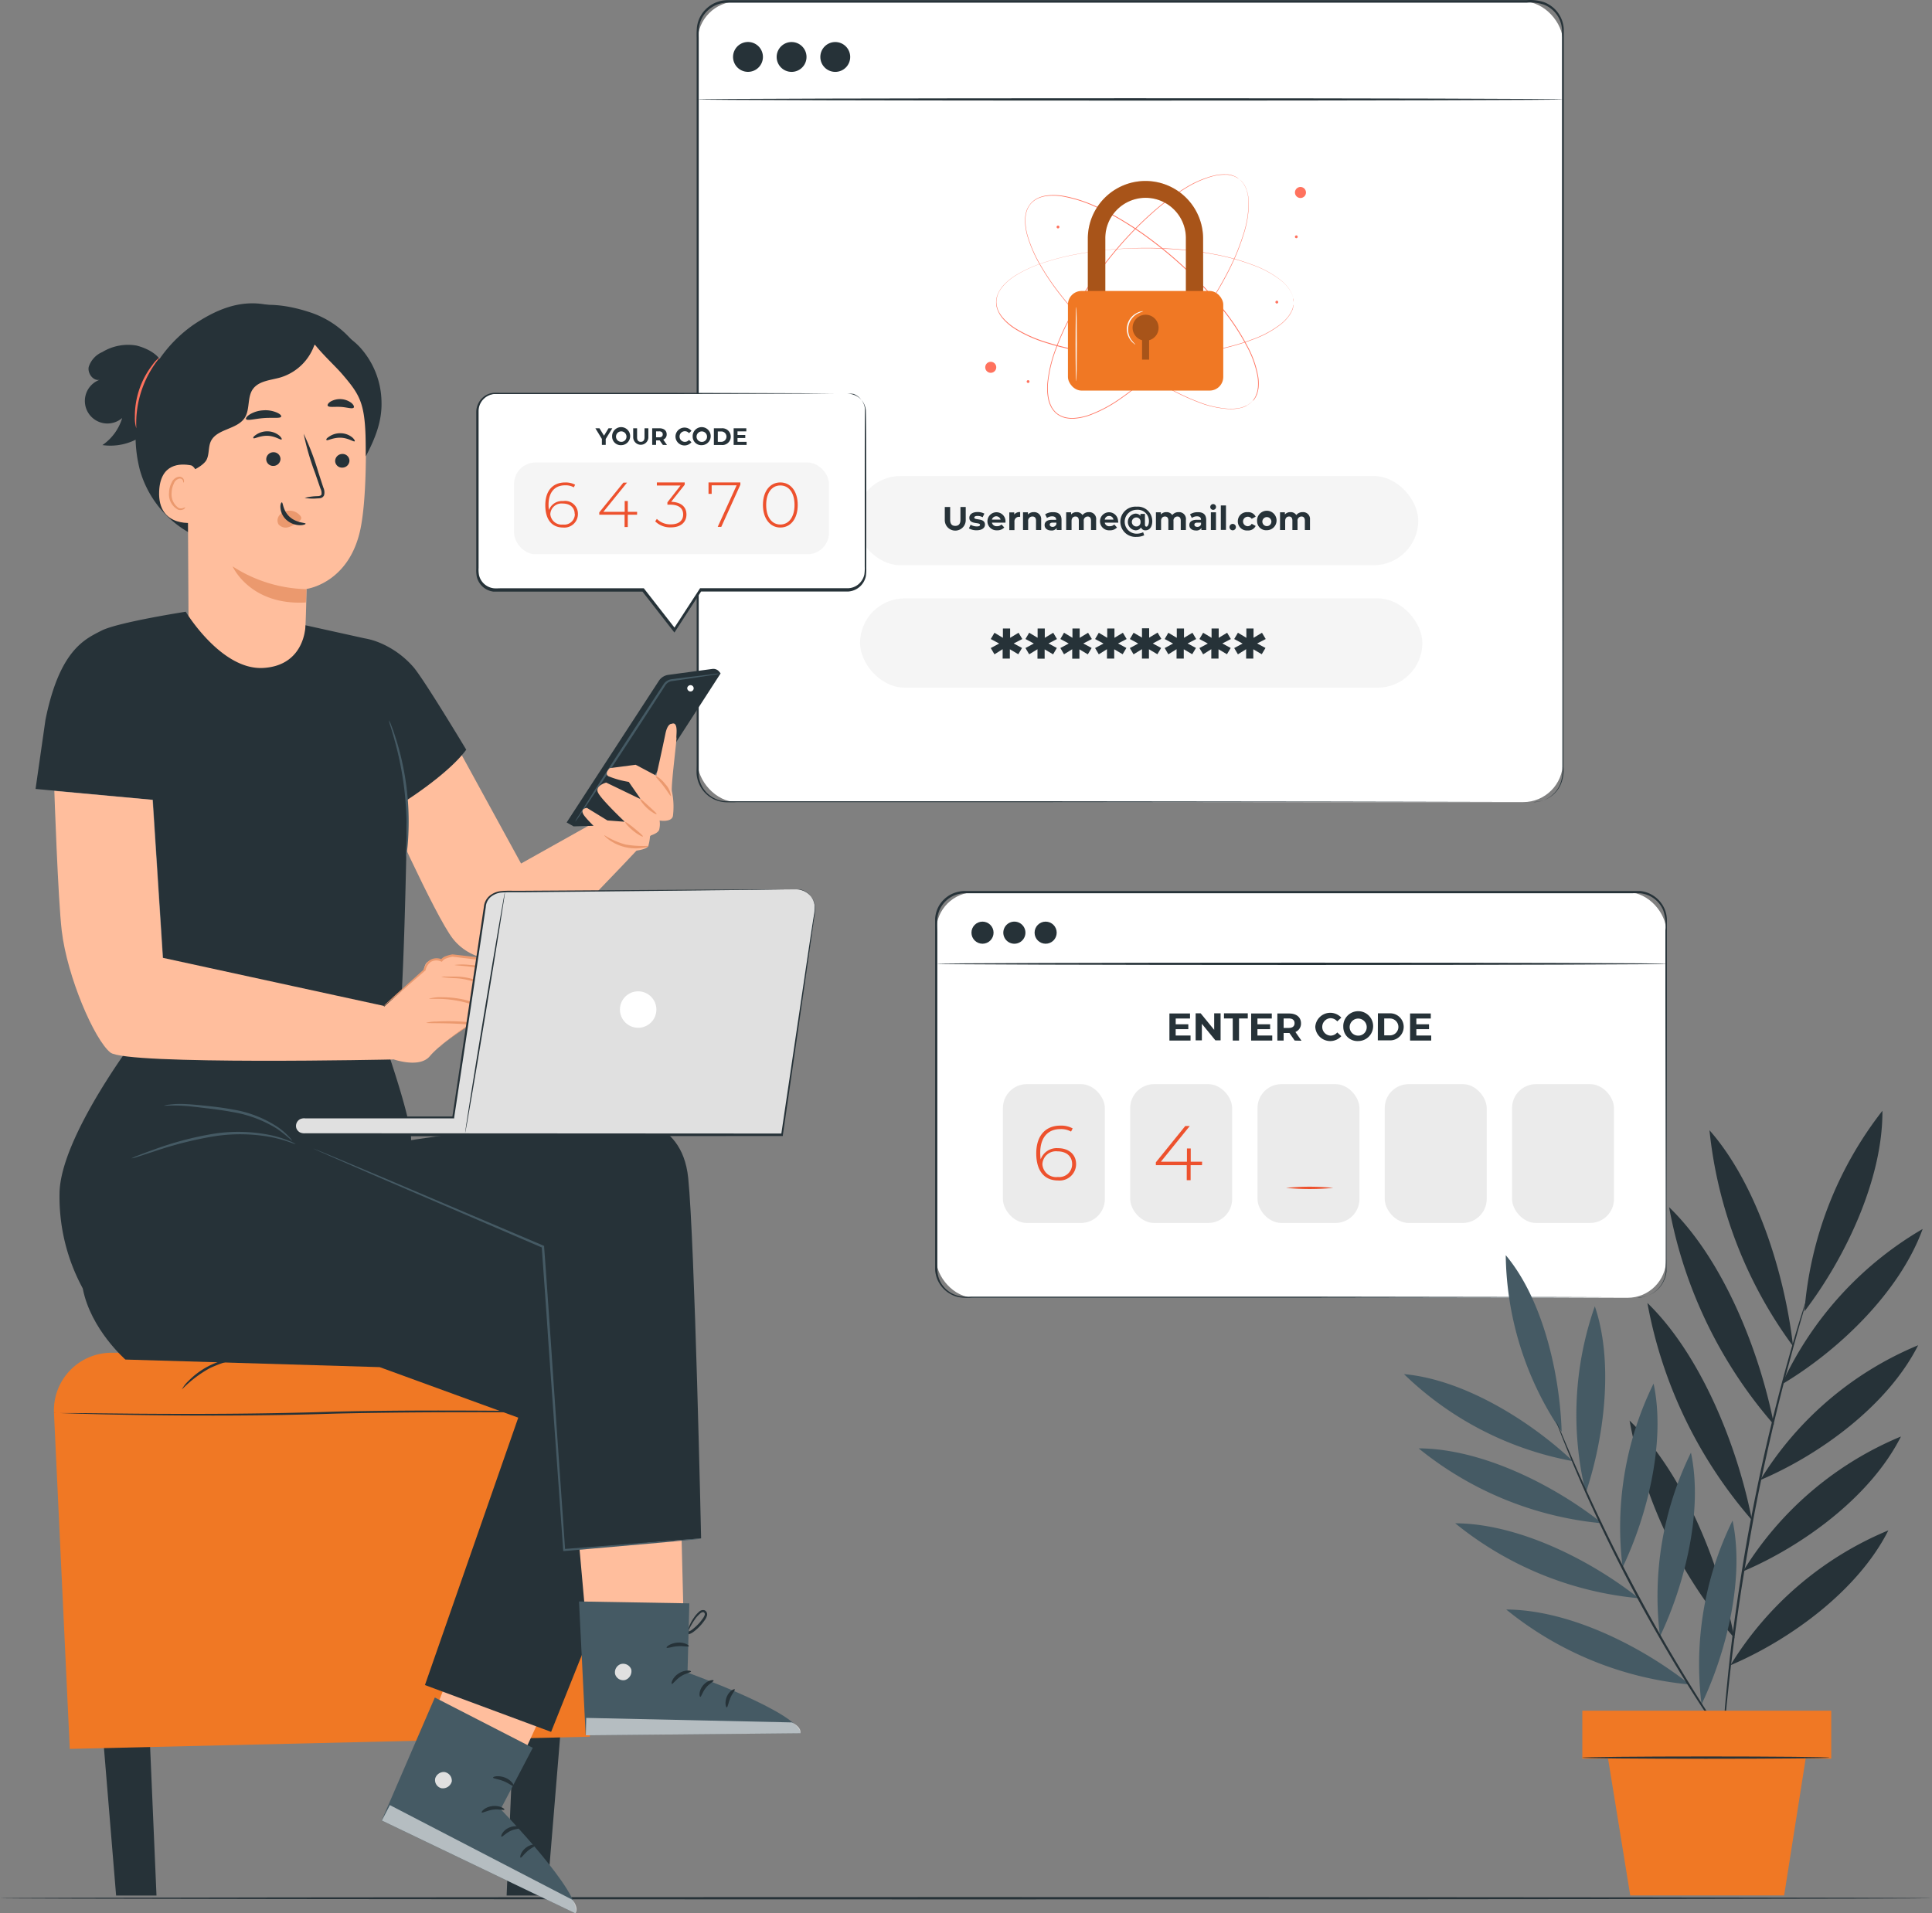 <svg xmlns="http://www.w3.org/2000/svg" width="319" height="316" viewBox="0 0 319 316">
  <rect x="0" y="0" width="319" height="316" fill="#808080" stroke="none"/>
  <g id="_5243320" data-name="5243320" transform="translate(0 0.066)">
    <g id="Floor" transform="translate(0 313.237)">
      <path id="Path_5587" data-name="Path 5587" d="M354.93,469.094c0,.1-71.416.194-159.493.194S35.93,469.2,35.93,469.094s71.4-.194,159.507-.194S354.93,468.975,354.93,469.094Z" transform="translate(-35.93 -468.9)" fill="#263238"/>
    </g>
    <g id="Screens" transform="translate(115.009 -0.066)">
      <rect id="Rectangle_2677" data-name="Rectangle 2677" width="142.877" height="132.23" rx="6.56" transform="translate(0.166 0.243)" fill="#fff"/>
      <path id="Path_5588" data-name="Path 5588" d="M328.443,180.437h.35a4.957,4.957,0,0,0,1.021-.194,4.865,4.865,0,0,0,2.98-2.585,5.915,5.915,0,0,0,.462-2.936c0-1.11,0-2.332,0-3.651v-9.112c0-13.71-.037-33.529-.067-58.057V52.834a4.716,4.716,0,0,0-3.055-4.128,7.019,7.019,0,0,0-2.749-.3H195.356a4.716,4.716,0,0,0-3.047,1.14,4.664,4.664,0,0,0-1.609,2.913,14.436,14.436,0,0,0-.052,1.714V176.011a4.842,4.842,0,0,0,.32,1.334,4.716,4.716,0,0,0,1.691,2.116,4.642,4.642,0,0,0,2.556.835H249.1l58.057.067h15.781l-15.781.037-58.057.06H195.207a5.044,5.044,0,0,1-4.552-3.159,5.29,5.29,0,0,1-.35-1.431c-.037-.507,0-.969,0-1.453V54.138a12.914,12.914,0,0,1,.06-1.766,4.97,4.97,0,0,1,1.7-3.114,5.126,5.126,0,0,1,3.293-1.267H327.34a7.272,7.272,0,0,1,2.869.328,5.052,5.052,0,0,1,3.271,4.418q0,5.588,0,11v40.093c0,24.513-.045,44.347-.06,58.057v12.763a5.96,5.96,0,0,1-.492,2.98,4.873,4.873,0,0,1-4.09,2.764Z" transform="translate(-190.288 -47.964)" fill="#263238"/>
      <path id="Path_5589" data-name="Path 5589" d="M203.307,59.744a2.466,2.466,0,1,1-.72-1.749A2.474,2.474,0,0,1,203.307,59.744Z" transform="translate(-192.346 -50.336)" fill="#263238"/>
      <circle id="Ellipse_503" data-name="Ellipse 503" cx="2.466" cy="2.466" r="2.466" transform="translate(13.227 6.941)" fill="#263238"/>
      <circle id="Ellipse_504" data-name="Ellipse 504" cx="2.466" cy="2.466" r="2.466" transform="translate(20.439 6.941)" fill="#263238"/>
      <path id="Path_5590" data-name="Path 5590" d="M333.387,69.934c0,.112-31.986.194-71.439.194s-71.439-.082-71.439-.194,31.979-.194,71.439-.194S333.387,69.822,333.387,69.934Z" transform="translate(-190.344 -53.515)" fill="#263238"/>
      <path id="Path_5591" data-name="Path 5591" d="M300.632,125.213s.052-.082.171-.231l.1-.127.1-.171a3.324,3.324,0,0,0,.216-.432c0-.082.074-.171.1-.268l.089-.313a2.646,2.646,0,0,0,.074-.35c0-.127.045-.253.052-.387a7.364,7.364,0,0,0-.089-1.855,16.393,16.393,0,0,0-1.7-4.791,37.748,37.748,0,0,0-3.658-5.685,58.174,58.174,0,0,0-5.447-6.125,66.92,66.92,0,0,0-7.16-6.1c-1.334-.983-2.742-1.937-4.225-2.831a40.7,40.7,0,0,0-4.7-2.466,22.151,22.151,0,0,0-5.216-1.639,9.194,9.194,0,0,0-2.787-.067,5.073,5.073,0,0,0-1.349.387,3.957,3.957,0,0,0-1.125.827,3.725,3.725,0,0,0-.7,1.214,5.146,5.146,0,0,0-.231,1.386,9.352,9.352,0,0,0,.38,2.764,22.1,22.1,0,0,0,2.235,5.007,40.11,40.11,0,0,0,2.98,4.389c1.058,1.371,2.168,2.667,3.293,3.882a66.312,66.312,0,0,0,6.885,6.415,57.747,57.747,0,0,0,6.706,4.716,37.766,37.766,0,0,0,6.065,2.98,16.787,16.787,0,0,0,4.955,1.147,7.88,7.88,0,0,0,1.848-.127,1.521,1.521,0,0,0,.373-.1,3.1,3.1,0,0,0,.343-.112l.3-.127.261-.134a2.69,2.69,0,0,0,.4-.268l.156-.112.119-.112c.134-.134.209-.194.209-.194l-.2.2-.119.112-.149.119a2.447,2.447,0,0,1-.41.268l-.246.164-.305.127a2.234,2.234,0,0,1-.335.112,3.167,3.167,0,0,1-.38.1,7.2,7.2,0,0,1-1.863.134,16.526,16.526,0,0,1-4.97-1.125,37.841,37.841,0,0,1-6.087-2.98,57.846,57.846,0,0,1-6.706-4.716,65.56,65.56,0,0,1-6.9-6.415c-1.125-1.214-2.235-2.511-3.3-3.882a41.512,41.512,0,0,1-2.98-4.4,22.146,22.146,0,0,1-2.235-5.029,9.293,9.293,0,0,1-.387-2.8,5.31,5.31,0,0,1,.238-1.408,4.016,4.016,0,0,1,.745-1.259,3.829,3.829,0,0,1,1.162-.849,5.312,5.312,0,0,1,1.378-.4,9.433,9.433,0,0,1,2.824.067A22.248,22.248,0,0,1,274.681,93a40.229,40.229,0,0,1,4.709,2.474c1.49.894,2.9,1.848,4.232,2.839a65.471,65.471,0,0,1,7.16,6.125,57.639,57.639,0,0,1,5.454,6.139,37.646,37.646,0,0,1,3.643,5.7,16.489,16.489,0,0,1,1.691,4.813,7.408,7.408,0,0,1,.074,1.87,2.885,2.885,0,0,1-.06.38,1.614,1.614,0,0,1-.074.35l-.089.32a2.226,2.226,0,0,1-.112.268,1.936,1.936,0,0,1-.224.432.936.936,0,0,1-.1.171l-.1.127Z" transform="translate(-208.843 -58.985)" fill="#ff725e"/>
      <path id="Path_5592" data-name="Path 5592" d="M305.759,111.866v-.44a.388.388,0,0,0-.037-.194,2.343,2.343,0,0,0-.127-.469.838.838,0,0,0-.1-.268l-.149-.3a1.622,1.622,0,0,0-.179-.305,2.69,2.69,0,0,0-.216-.32,6.943,6.943,0,0,0-1.3-1.326,16.548,16.548,0,0,0-4.471-2.444,37.483,37.483,0,0,0-6.512-1.811,57.759,57.759,0,0,0-8.189-.939,67.228,67.228,0,0,0-9.41.2c-1.647.156-3.331.387-5.037.708a39.707,39.707,0,0,0-5.149,1.289,21.609,21.609,0,0,0-4.992,2.235,9.1,9.1,0,0,0-2.123,1.8,5.037,5.037,0,0,0-.745,1.185,3.776,3.776,0,0,0-.3,1.371,3.965,3.965,0,0,0,.291,1.371,5.29,5.29,0,0,0,.745,1.185,9.342,9.342,0,0,0,2.131,1.811,22.07,22.07,0,0,0,4.992,2.235,42.284,42.284,0,0,0,5.148,1.289c1.706.32,3.39.544,5.037.7a66.2,66.2,0,0,0,9.41.209,60.051,60.051,0,0,0,8.2-.894,37.484,37.484,0,0,0,6.512-1.811,16.966,16.966,0,0,0,4.471-2.444,7.168,7.168,0,0,0,1.3-1.326,2.756,2.756,0,0,0,.216-.328,1.623,1.623,0,0,0,.179-.305l.149-.291c.037-.1.067-.186.1-.276a2.234,2.234,0,0,0,.127-.469.324.324,0,0,1,.037-.186v.194a2.278,2.278,0,0,1-.119.469.875.875,0,0,1-.1.276l-.142.3a2.753,2.753,0,0,1-.179.313,3.47,3.47,0,0,1-.216.32,6.988,6.988,0,0,1-1.3,1.341,16.489,16.489,0,0,1-4.47,2.466,37.316,37.316,0,0,1-6.519,1.833,58.863,58.863,0,0,1-8.2.954,66.208,66.208,0,0,1-9.418-.194c-1.654-.156-3.345-.38-5.052-.7a42.857,42.857,0,0,1-5.163-1.289,21.927,21.927,0,0,1-5.014-2.235,9.307,9.307,0,0,1-2.153-1.825,5.277,5.277,0,0,1-.745-1.214,3.435,3.435,0,0,1,0-2.831,5.543,5.543,0,0,1,.745-1.214,9.494,9.494,0,0,1,2.168-1.825,22.129,22.129,0,0,1,5.022-2.235,40.114,40.114,0,0,1,5.156-1.289c1.714-.32,3.4-.544,5.052-.7a66.252,66.252,0,0,1,9.358-.246,57.715,57.715,0,0,1,8.2.961,37.059,37.059,0,0,1,6.52,1.825,16.489,16.489,0,0,1,4.47,2.466,7.2,7.2,0,0,1,1.3,1.341,2.759,2.759,0,0,1,.216.328,2.236,2.236,0,0,1,.179.313l.142.291c.037.1.067.194.1.276a2.336,2.336,0,0,1,.119.477v.35A1.309,1.309,0,0,1,305.759,111.866Z" transform="translate(-207.212 -61.971)" fill="#ff725e"/>
      <path id="Path_5593" data-name="Path 5593" d="M299.685,87.389l-.246-.156-.134-.089a1.243,1.243,0,0,0-.171-.082,2.311,2.311,0,0,0-.447-.186,1.479,1.479,0,0,1-.276-.089l-.32-.067a2.635,2.635,0,0,0-.35-.052,3.282,3.282,0,0,0-.387,0,7.451,7.451,0,0,0-1.848.209,16.832,16.832,0,0,0-4.664,2.034,36.949,36.949,0,0,0-5.417,4.038,58.119,58.119,0,0,0-5.737,5.856,66.146,66.146,0,0,0-5.6,7.563c-.879,1.393-1.744,2.883-2.533,4.374a40.241,40.241,0,0,0-2.138,4.858,22.417,22.417,0,0,0-1.274,5.327,9.208,9.208,0,0,0,.127,2.787,5.3,5.3,0,0,0,.484,1.319,3.763,3.763,0,0,0,.9,1.073,3.859,3.859,0,0,0,1.259.6,5.15,5.15,0,0,0,1.393.142,9.276,9.276,0,0,0,2.734-.574,22.111,22.111,0,0,0,4.843-2.563,40.67,40.67,0,0,0,4.173-3.278c1.3-1.155,2.511-2.347,3.643-3.554a66.937,66.937,0,0,0,5.923-7.309,58.121,58.121,0,0,0,4.247-7.011,37.389,37.389,0,0,0,2.563-6.251,16.7,16.7,0,0,0,.8-5.029,6.927,6.927,0,0,0-.253-1.833,1.28,1.28,0,0,0-.119-.373,2.149,2.149,0,0,0-.134-.328l-.142-.291c-.052-.089-.112-.171-.156-.246a2.192,2.192,0,0,0-.3-.387l-.119-.149-.119-.1-.209-.194.216.186.119.1a1.207,1.207,0,0,1,.127.142,2.4,2.4,0,0,1,.3.387c.052.082.112.156.164.246l.142.3a1.876,1.876,0,0,1,.141.328c.037.119.089.238.119.373a6.909,6.909,0,0,1,.268,1.84,16.483,16.483,0,0,1-.782,5.044,38.045,38.045,0,0,1-2.548,6.274,58.23,58.23,0,0,1-4.247,7.026,65.48,65.48,0,0,1-5.923,7.324c-1.133,1.215-2.347,2.414-3.651,3.569a41.042,41.042,0,0,1-4.18,3.286,21.986,21.986,0,0,1-4.865,2.578,9.432,9.432,0,0,1-2.764.581,5.454,5.454,0,0,1-1.431-.142,4.038,4.038,0,0,1-1.3-.633,3.888,3.888,0,0,1-.931-1.1,5.439,5.439,0,0,1-.5-1.349,9.418,9.418,0,0,1-.119-2.816,22.063,22.063,0,0,1,1.282-5.357,40.367,40.367,0,0,1,2.138-4.865c.8-1.55,1.654-3.025,2.541-4.426a67.123,67.123,0,0,1,5.618-7.563,57.368,57.368,0,0,1,5.752-5.849,37.6,37.6,0,0,1,5.439-4.038,16.7,16.7,0,0,1,4.687-2.012,7.175,7.175,0,0,1,1.855-.209h.387a2.581,2.581,0,0,1,.358.052l.32.067.276.1a2.3,2.3,0,0,1,.447.194,1.251,1.251,0,0,1,.171.082l.134.1Z" transform="translate(-210.094 -57.812)" fill="#ff725e"/>
      <path id="Path_5594" data-name="Path 5594" d="M255.819,128.428a.909.909,0,1,1-.645-.268A.909.909,0,0,1,255.819,128.428Z" transform="translate(-206.597 -68.407)" fill="#ff725e"/>
      <path id="Path_5595" data-name="Path 5595" d="M324.713,90.319a.909.909,0,1,1-.269-.645A.916.916,0,0,1,324.713,90.319Z" transform="translate(-224.088 -58.529)" fill="#ff725e"/>
      <path id="Path_5596" data-name="Path 5596" d="M263.912,132.461a.231.231,0,1,1-.231-.231A.231.231,0,0,1,263.912,132.461Z" transform="translate(-208.938 -69.445)" fill="#ff725e"/>
      <path id="Path_5597" data-name="Path 5597" d="M270.542,98.2a.231.231,0,1,1-.231-.231A.231.231,0,0,1,270.542,98.2Z" transform="translate(-210.628 -60.711)" fill="#ff725e"/>
      <path id="Path_5598" data-name="Path 5598" d="M319.032,114.851a.231.231,0,1,1-.231-.231A.231.231,0,0,1,319.032,114.851Z" transform="translate(-222.989 -64.956)" fill="#ff725e"/>
      <path id="Path_5599" data-name="Path 5599" d="M323.352,100.371a.231.231,0,1,1-.231-.231A.231.231,0,0,1,323.352,100.371Z" transform="translate(-224.09 -61.264)" fill="#ff725e"/>
      <path id="Path_5600" data-name="Path 5600" d="M296.052,113.174h-2.861V97.595a6.654,6.654,0,1,0-13.307,0v15.58H277V97.595a9.515,9.515,0,0,1,19.03,0Z" transform="translate(-212.392 -58.19)" fill="#f07824"/>
      <g id="Group_56495" data-name="Group 56495" transform="translate(64.608 29.89)" opacity="0.3">
        <path id="Path_5601" data-name="Path 5601" d="M296.052,113.174h-2.861V97.595a6.654,6.654,0,1,0-13.307,0v15.58H277V97.595a9.515,9.515,0,0,1,19.03,0Z" transform="translate(-277 -88.08)"/>
      </g>
      <rect id="Rectangle_2678" data-name="Rectangle 2678" width="25.646" height="16.451" rx="2.25" transform="translate(61.322 48.055)" fill="#f07824"/>
      <g id="Group_56496" data-name="Group 56496" transform="translate(71.999 51.98)" opacity="0.3">
        <path id="Path_5602" data-name="Path 5602" d="M291.212,119.89a2.146,2.146,0,1,0-2.727,2.049v3.2h1.162v-3.2a2.131,2.131,0,0,0,1.565-2.049Z" transform="translate(-286.92 -117.728)"/>
      </g>
      <path id="Path_5603" data-name="Path 5603" d="M274.392,128.257c-.06,0-.112-2.742-.112-6.125s.052-6.132.112-6.132.1,2.742.1,6.132S274.444,128.257,274.392,128.257Z" transform="translate(-211.699 -65.307)" fill="#fafafa"/>
      <path id="Path_5604" data-name="Path 5604" d="M287.062,122.434a.422.422,0,0,1-.253-.142,2.593,2.593,0,0,1-.551-.559,2.98,2.98,0,0,1,1.065-4.508,2.548,2.548,0,0,1,.745-.261.79.79,0,0,1,.291,0,7.525,7.525,0,0,0-.961.4,2.98,2.98,0,0,0-1.021,4.292A6.43,6.43,0,0,0,287.062,122.434Z" transform="translate(-214.593 -65.55)" fill="#fafafa"/>
      <rect id="Rectangle_2679" data-name="Rectangle 2679" width="92.845" height="14.738" rx="7.369" transform="translate(26.318 78.611)" fill="#f5f5f5"/>
      <rect id="Rectangle_2680" data-name="Rectangle 2680" width="92.845" height="14.738" rx="7.369" transform="translate(26.996 98.825)" fill="#f5f5f5"/>
      <path id="Path_5605" data-name="Path 5605" d="M245.3,162.471V160.34h.887v2.1c0,.745.313,1.021.849,1.021s.849-.3.849-1.021v-2.1h.872v2.131a1.729,1.729,0,1,1-3.457,0Z" transform="translate(-204.311 -76.61)" fill="#263238"/>
      <path id="Path_5606" data-name="Path 5606" d="M250.65,164.165l.276-.611a2.011,2.011,0,0,0,1.021.283c.395,0,.536-.1.536-.268,0-.477-1.766,0-1.766-1.155,0-.559.5-.954,1.356-.954a2.392,2.392,0,0,1,1.125.261l-.283.6a1.647,1.647,0,0,0-.842-.216c-.38,0-.544.119-.544.268,0,.5,1.766,0,1.766,1.17,0,.544-.5.931-1.378.931a2.5,2.5,0,0,1-1.267-.313Z" transform="translate(-205.675 -76.896)" fill="#263238"/>
      <path id="Path_5607" data-name="Path 5607" d="M257.687,163.223h-2.235a.782.782,0,0,0,.842.589,1.006,1.006,0,0,0,.745-.283l.455.492a1.55,1.55,0,0,1-1.207.469A1.492,1.492,0,1,1,257.7,163C257.7,163.059,257.687,163.149,257.687,163.223Zm-2.235-.5h1.438a.745.745,0,0,0-1.438,0Z" transform="translate(-206.685 -76.908)" fill="#263238"/>
      <path id="Path_5608" data-name="Path 5608" d="M261.388,161.459v.79h-.194a.745.745,0,0,0-.745.82v1.378H259.6v-2.928h.812v.343a1.17,1.17,0,0,1,.976-.4Z" transform="translate(-207.957 -76.895)" fill="#263238"/>
      <path id="Path_5609" data-name="Path 5609" d="M265.635,162.761v1.676h-.849v-1.542c0-.477-.216-.693-.6-.693a.7.7,0,0,0-.7.79v1.445h-.849v-2.928h.812v.358a1.3,1.3,0,0,1,.969-.387,1.147,1.147,0,0,1,1.214,1.282Z" transform="translate(-208.732 -76.9)" fill="#263238"/>
      <path id="Path_5610" data-name="Path 5610" d="M270.217,162.774v1.669h-.8v-.335a.961.961,0,0,1-.894.41c-.685,0-1.1-.38-1.1-.887s.365-.879,1.259-.879h.656c0-.358-.216-.574-.678-.574a1.408,1.408,0,0,0-.842.276l-.306-.6a2.236,2.236,0,0,1,1.267-.358C269.7,161.47,270.217,161.872,270.217,162.774Zm-.849.745v-.3h-.581c-.4,0-.522.149-.522.343s.179.358.477.358a.626.626,0,0,0,.6-.4Z" transform="translate(-209.953 -76.906)" fill="#263238"/>
      <path id="Path_5611" data-name="Path 5611" d="M277.147,162.761v1.676H276.3v-1.542c0-.477-.209-.693-.551-.693a.66.66,0,0,0-.648.745v1.49h-.812v-1.542c0-.477-.2-.693-.559-.693s-.641.246-.641.745v1.49H272.2v-2.928h.812v.358a1.177,1.177,0,0,1,.916-.387,1.11,1.11,0,0,1,.969.484,1.3,1.3,0,0,1,1.058-.484,1.133,1.133,0,0,1,1.192,1.282Z" transform="translate(-211.169 -76.9)" fill="#263238"/>
      <path id="Path_5612" data-name="Path 5612" d="M282.685,163.223h-2.235a.745.745,0,0,0,.835.589,1.013,1.013,0,0,0,.745-.283l.447.492a1.535,1.535,0,0,1-1.207.469,1.492,1.492,0,1,1,1.386-1.49A.326.326,0,0,1,282.685,163.223Zm-2.235-.5h1.445a.7.7,0,0,0-.745-.6.686.686,0,0,0-.693.6Z" transform="translate(-213.055 -76.908)" fill="#263238"/>
      <path id="Path_5613" data-name="Path 5613" d="M289.5,162.637c0,.976-.447,1.535-1.118,1.535a.745.745,0,0,1-.745-.477,1.036,1.036,0,0,1-.931.477,1.386,1.386,0,0,1,0-2.757,1.028,1.028,0,0,1,.834.365v-.32h.745v1.758c0,.261.112.35.261.35s.4-.291.4-.916a1.855,1.855,0,0,0-2.027-1.87,1.974,1.974,0,0,0,0,3.949,2.548,2.548,0,0,0,1.073-.238l.171.5a2.883,2.883,0,0,1-1.244.261,2.5,2.5,0,1,1,0-4.985,2.384,2.384,0,0,1,2.578,2.369Zm-1.945.156a.671.671,0,0,0-.686-.745.745.745,0,1,0,0,1.49.671.671,0,0,0,.686-.745Z" transform="translate(-214.25 -76.59)" fill="#263238"/>
      <path id="Path_5614" data-name="Path 5614" d="M297.037,162.761v1.676h-.849v-1.542c0-.477-.209-.693-.551-.693a.66.66,0,0,0-.648.745v1.49h-.849v-1.542c0-.477-.2-.693-.559-.693s-.641.246-.641.745v1.49h-.849v-2.928h.812v.358a1.177,1.177,0,0,1,.916-.387,1.11,1.11,0,0,1,.969.484,1.289,1.289,0,0,1,1.051-.484,1.132,1.132,0,0,1,1.2,1.282Z" transform="translate(-216.239 -76.9)" fill="#263238"/>
      <path id="Path_5615" data-name="Path 5615" d="M302.279,162.774v1.669h-.79v-.335a.961.961,0,0,1-.894.41c-.685,0-1.1-.38-1.1-.887s.365-.879,1.259-.879h.671c0-.358-.216-.574-.671-.574a1.371,1.371,0,0,0-.842.276l-.305-.6a2.235,2.235,0,0,1,1.259-.358C301.765,161.47,302.279,161.872,302.279,162.774Zm-.849.745v-.3h-.581c-.395,0-.522.149-.522.343s.179.358.477.358a.626.626,0,0,0,.626-.4Z" transform="translate(-218.128 -76.906)" fill="#263238"/>
      <path id="Path_5616" data-name="Path 5616" d="M304.13,160.176a.484.484,0,0,1,.529-.477.477.477,0,1,1-.529.477Zm.1.879h.842v2.928h-.842Z" transform="translate(-219.308 -76.447)" fill="#263238"/>
      <path id="Path_5617" data-name="Path 5617" d="M306.47,160h.849v4.038h-.849Z" transform="translate(-219.904 -76.524)" fill="#263238"/>
      <path id="Path_5618" data-name="Path 5618" d="M308.39,164.619a.529.529,0,1,1,.529.529A.529.529,0,0,1,308.39,164.619Z" transform="translate(-220.394 -77.566)" fill="#263238"/>
      <path id="Path_5619" data-name="Path 5619" d="M310.24,162.978a1.49,1.49,0,0,1,1.632-1.49,1.334,1.334,0,0,1,1.311.745l-.656.35a.782.782,0,1,0-.663,1.222.745.745,0,0,0,.663-.4l.656.358a1.349,1.349,0,0,1-1.311.745,1.49,1.49,0,0,1-1.632-1.527Z" transform="translate(-220.865 -76.901)" fill="#263238"/>
      <path id="Path_5620" data-name="Path 5620" d="M314.509,162.9a1.609,1.609,0,1,1,1.609,1.49,1.49,1.49,0,0,1-1.609-1.49Zm2.354,0a.745.745,0,1,0-.193.571A.745.745,0,0,0,316.863,162.9Z" transform="translate(-221.953 -76.822)" fill="#263238"/>
      <path id="Path_5621" data-name="Path 5621" d="M324.537,162.761v1.676h-.849v-1.542c0-.477-.216-.693-.559-.693a.66.66,0,0,0-.648.745v1.49h-.849v-1.542c0-.477-.2-.693-.551-.693s-.641.246-.641.745v1.49h-.849v-2.928h.8v.358a1.192,1.192,0,0,1,.924-.387,1.088,1.088,0,0,1,.961.484,1.311,1.311,0,0,1,1.058-.484,1.133,1.133,0,0,1,1.2,1.282Z" transform="translate(-223.249 -76.9)" fill="#263238"/>
      <path id="Path_5622" data-name="Path 5622" d="M259.275,189.744l1.378.745-.618,1.036-1.393-.82v1.535H257.45v-1.55l-1.349.849-.611-1.036,1.386-.745-1.386-.745.611-1.036,1.393.835V187.27h1.192v1.542l1.393-.835.618,1.036Z" transform="translate(-206.909 -83.475)" fill="#263238"/>
      <path id="Path_5623" data-name="Path 5623" d="M266.98,189.744l1.378.745-.618,1.051-1.393-.82v1.535h-1.185V190.7l-1.371.834-.611-1.036,1.378-.745-1.378-.745.611-1.036,1.393.835V187.27h1.185v1.542l1.393-.835.618,1.036Z" transform="translate(-208.869 -83.475)" fill="#263238"/>
      <path id="Path_5624" data-name="Path 5624" d="M274.7,189.744l1.378.745-.633,1.051-1.386-.82v1.535H272.87V190.7l-1.356.834-.6-1.036,1.378-.745-1.378-.745.6-1.036,1.393.835V187.27H274.1v1.542l1.386-.835.626,1.036Z" transform="translate(-210.84 -83.475)" fill="#263238"/>
      <path id="Path_5625" data-name="Path 5625" d="M282.4,189.744l1.378.745-.618,1.036-1.393-.82v1.535H280.57v-1.55l-1.349.849-.611-1.036,1.386-.745-1.386-.745.611-1.036,1.393.835V187.27h1.192v1.542l1.393-.835.618,1.036Z" transform="translate(-212.803 -83.475)" fill="#263238"/>
      <path id="Path_5626" data-name="Path 5626" d="M290.1,189.734l1.378.745-.618,1.036-1.393-.82v1.535h-1.155v-1.55l-1.386.849-.611-1.036,1.378-.745L286.32,189l.611-1.036,1.386.8V187.23H289.5v1.542l1.393-.835.618,1.036Z" transform="translate(-214.768 -83.465)" fill="#263238"/>
      <path id="Path_5627" data-name="Path 5627" d="M297.815,189.744l1.378.745-.618,1.036-1.393-.82v1.535H295.99v-1.55l-1.356.849-.6-1.036,1.378-.745-1.378-.745.6-1.036,1.393.835V187.27h1.192v1.542l1.393-.835.618,1.036Z" transform="translate(-216.733 -83.475)" fill="#263238"/>
      <path id="Path_5628" data-name="Path 5628" d="M305.515,189.744l1.378.745-.618,1.036-1.393-.82v1.535H303.69v-1.55l-1.349.849-.611-1.036,1.386-.745-1.386-.745.611-1.036,1.393.835V187.27h1.177v1.542l1.393-.835.618,1.036Z" transform="translate(-218.696 -83.475)" fill="#263238"/>
      <path id="Path_5629" data-name="Path 5629" d="M313.225,189.744l1.378.745-.618,1.036-1.393-.82v1.535h-1.185v-1.55l-1.356.849-.611-1.036,1.378-.745-1.378-.745.611-1.036,1.393.835V187.27h1.185v1.542l1.393-.835.618,1.036Z" transform="translate(-220.662 -83.475)" fill="#263238"/>
      <rect id="Rectangle_2681" data-name="Rectangle 2681" width="120.54" height="66.983" rx="6.38" transform="translate(39.566 147.352)" fill="#fff"/>
      <path id="Path_5630" data-name="Path 5630" d="M359.125,312.637a5.807,5.807,0,0,0,.931-.112,4.828,4.828,0,0,0,2.392-1.3,4.724,4.724,0,0,0,1.08-1.7,5,5,0,0,0,.268-1.14v-7.451c0-9.291-.037-22.718-.06-39.311v-9.664a7.879,7.879,0,0,0-.343-3.263,4.6,4.6,0,0,0-3.807-2.861c-.551-.037-1.162,0-1.743,0H248.1a4.56,4.56,0,0,0-3.83,2.071,4.508,4.508,0,0,0-.745,2.116c-.037.745,0,1.565,0,2.34v55.755a4.687,4.687,0,0,0,.522,1.922,4.635,4.635,0,0,0,3.085,2.317,9.373,9.373,0,0,0,2,.1H305.4l39.311.06,10.685.037h0l-10.685.037-39.311.06H249.136a9.867,9.867,0,0,1-2.079-.112,4.955,4.955,0,0,1-3.323-2.5,4.895,4.895,0,0,1-.574-2.071V250.012a4.954,4.954,0,0,1,.745-2.295,5.074,5.074,0,0,1,1.788-1.654,5.156,5.156,0,0,1,2.369-.6H359.579a4.9,4.9,0,0,1,1.714.507,4.955,4.955,0,0,1,2.347,2.548,4.732,4.732,0,0,1,.343,1.7v11.34c0,16.593-.052,30.019-.067,39.311v7.458a5.006,5.006,0,0,1-.283,1.162,4.745,4.745,0,0,1-1.11,1.721,4.806,4.806,0,0,1-2.444,1.289,4.471,4.471,0,0,1-.7.075Z" transform="translate(-203.766 -98.309)" fill="#263238"/>
      <path id="Path_5631" data-name="Path 5631" d="M298.567,276.246v.834H295.08v-4.47h3.4v.834h-2.362v.946H298.2v.812h-2.086v1.043Z" transform="translate(-217.001 -105.23)" fill="#263238"/>
      <path id="Path_5632" data-name="Path 5632" d="M305.01,272.57v4.47h-.857l-2.235-2.734v2.734H300.89v-4.47h.827l2.235,2.734V272.57Z" transform="translate(-218.482 -105.22)" fill="#263238"/>
      <path id="Path_5633" data-name="Path 5633" d="M308.615,273.419H307.17v-.849H311.1v.849h-1.445v3.651h-1.036Z" transform="translate(-220.083 -105.22)" fill="#263238"/>
      <path id="Path_5634" data-name="Path 5634" d="M316.677,276.246v.834H313.19v-4.47H316.6v.834h-2.369v.946h2.094v.812h-2.094v1.043Z" transform="translate(-221.618 -105.23)" fill="#263238"/>
      <path id="Path_5635" data-name="Path 5635" d="M321.861,277.081l-.872-1.252h-.954v1.252H319v-4.47h1.952c1.2,0,1.952.618,1.952,1.632a1.49,1.49,0,0,1-.924,1.423l1.006,1.445Zm-.976-3.651h-.849v1.565h.849c.633,0,.954-.291.954-.782S321.518,273.43,320.885,273.43Z" transform="translate(-223.099 -105.23)" fill="#263238"/>
      <path id="Path_5636" data-name="Path 5636" d="M327.4,274.792a2.481,2.481,0,0,1,4.3-1.535l-.671.618a1.49,1.49,0,0,0-1.133-.529,1.445,1.445,0,0,0,0,2.883,1.43,1.43,0,0,0,1.133-.529l.671.618a2.474,2.474,0,0,1-4.3-1.527Z" transform="translate(-225.24 -105.192)" fill="#263238"/>
      <path id="Path_5637" data-name="Path 5637" d="M333.609,274.7a2.466,2.466,0,1,1,2.459,2.332,2.325,2.325,0,0,1-2.459-2.332Zm3.867,0a1.408,1.408,0,1,0-1.408,1.438,1.378,1.378,0,0,0,1.408-1.438Z" transform="translate(-226.822 -105.1)" fill="#263238"/>
      <path id="Path_5638" data-name="Path 5638" d="M341.275,272.57H343.3a2.235,2.235,0,1,1,0,4.47H341.26Zm1.989,3.643a1.393,1.393,0,1,0,0-2.787h-.946v2.787Z" transform="translate(-228.773 -105.22)" fill="#263238"/>
      <path id="Path_5639" data-name="Path 5639" d="M351.9,276.246v.834H348.41v-4.47h3.42v.834h-2.384v.946h2.094v.812h-2.094v1.043Z" transform="translate(-230.596 -105.23)" fill="#263238"/>
      <rect id="Rectangle_2682" data-name="Rectangle 2682" width="16.831" height="22.926" rx="3.95" transform="translate(50.585 179.048)" fill="#ebebeb"/>
      <rect id="Rectangle_2683" data-name="Rectangle 2683" width="16.831" height="22.926" rx="3.95" transform="translate(71.604 179.048)" fill="#ebebeb"/>
      <rect id="Rectangle_2684" data-name="Rectangle 2684" width="16.831" height="22.926" rx="3.95" transform="translate(92.623 179.048)" fill="#ebebeb"/>
      <rect id="Rectangle_2685" data-name="Rectangle 2685" width="16.831" height="22.926" rx="3.95" transform="translate(113.634 179.048)" fill="#ebebeb"/>
      <rect id="Rectangle_2686" data-name="Rectangle 2686" width="16.831" height="22.926" rx="3.95" transform="translate(134.653 179.048)" fill="#ebebeb"/>
      <path id="Path_5640" data-name="Path 5640" d="M272.149,303.822a2.723,2.723,0,0,1-2.98,2.7c-2.354,0-3.6-1.691-3.6-4.47,0-3.025,1.617-4.59,3.979-4.59a3.934,3.934,0,0,1,2.034.462l-.268.522a3.354,3.354,0,0,0-1.766-.41c-2,0-3.323,1.319-3.323,3.919a7.7,7.7,0,0,0,.074,1.073,2.809,2.809,0,0,1,2.854-1.84C270.942,301.184,272.149,302.227,272.149,303.822Zm-.656,0c0-1.274-.916-2.109-2.429-2.109a2.235,2.235,0,0,0-2.481,2.138,2.264,2.264,0,0,0,2.556,2.094,2.123,2.123,0,0,0,2.354-2.123Z" transform="translate(-209.478 -111.563)" fill="#ed512d"/>
      <path id="Path_5641" data-name="Path 5641" d="M299.692,304.017h-1.878V306.5h-.641v-2.481h-5.1v-.469l4.858-6h.745l-4.769,5.894h4.3v-2.183h.626v2.183h1.878Z" transform="translate(-216.234 -111.588)" fill="#ed512d"/>
      <path id="Path_5642" data-name="Path 5642" d="M328.721,311.2a39.363,39.363,0,0,1-7.8,0A39.359,39.359,0,0,1,328.721,311.2Z" transform="translate(-223.588 -115.019)" fill="#ed512d"/>
      <circle id="Ellipse_505" data-name="Ellipse 505" cx="1.825" cy="1.825" r="1.825" transform="translate(45.392 152.21)" fill="#263238"/>
      <path id="Path_5643" data-name="Path 5643" d="M261.921,254.075a1.825,1.825,0,1,1-1.825-1.825A1.825,1.825,0,0,1,261.921,254.075Z" transform="translate(-207.618 -100.04)" fill="#263238"/>
      <circle id="Ellipse_506" data-name="Ellipse 506" cx="1.825" cy="1.825" r="1.825" transform="translate(55.816 152.21)" fill="#263238"/>
      <path id="Path_5644" data-name="Path 5644" d="M364.175,261.534c0,.1-26.994.194-60.277.194s-60.277-.089-60.277-.194,26.979-.194,60.277-.194S364.175,261.422,364.175,261.534Z" transform="translate(-203.883 -102.357)" fill="#263238"/>
    </g>
    <g id="Message" transform="translate(78.63 64.804)">
      <path id="Path_5645" data-name="Path 5645" d="M202.81,135.35H144.768a3.018,3.018,0,0,0-3.018,3.025v26.436a2.98,2.98,0,0,0,3.018,3.018h24.349l5.171,6.639,4.314-6.639H202.81a3.018,3.018,0,0,0,3.018-3.018V138.375a3.025,3.025,0,0,0-3.018-3.025Z" transform="translate(-141.535 -135.187)" fill="#fff"/>
      <path id="Path_5646" data-name="Path 5646" d="M202.736,135.294h.283a3.145,3.145,0,0,1,.827.186,2.98,2.98,0,0,1,1.147.745,3.025,3.025,0,0,1,.8,1.788c.06,2.876.045,7.063.067,12.368v13.71a7.178,7.178,0,0,1-.06,1.311,3.2,3.2,0,0,1-.551,1.252,3.167,3.167,0,0,1-2.407,1.3H178.491l.149-.075c-1.356,2.079-2.816,4.336-4.307,6.631l-.142.216-.164-.2-5.171-6.631.149.075H144.314a3.226,3.226,0,0,1-2.764-2.489,5.715,5.715,0,0,1-.082-1.267V138.319a3.167,3.167,0,0,1,.216-1.147,3.234,3.234,0,0,1,1.49-1.7,3.159,3.159,0,0,1,1.1-.328,11.016,11.016,0,0,1,1.1,0h28.783l20.862.06,5.67.037h0l-5.67.037-20.862.06H144.366a2.764,2.764,0,0,0-.969.3,2.839,2.839,0,0,0-1.349,1.49,2.793,2.793,0,0,0-.194,1.021v25.9a5.125,5.125,0,0,0,.067,1.185,2.839,2.839,0,0,0,2.436,2.183c.38.037.82,0,1.229,0h23.545l.06.075,5.171,6.631h-.305l4.314-6.631.052-.082h24.439a2.809,2.809,0,0,0,2.183-1.162,2.779,2.779,0,0,0,.507-1.133,7.033,7.033,0,0,0,.06-1.259v-13.71c0-5.29,0-9.477.037-12.361a2.98,2.98,0,0,0-.745-1.676,3.017,3.017,0,0,0-1.11-.782A3.725,3.725,0,0,0,202.736,135.294Z" transform="translate(-141.462 -135.131)" fill="#263238"/>
      <path id="Path_5647" data-name="Path 5647" d="M169.576,144.766v.976h-.633v-.984L167.87,143h.678l.745,1.222.745-1.222h.626Z" transform="translate(-148.194 -137.137)" fill="#263238"/>
      <path id="Path_5648" data-name="Path 5648" d="M171.579,144.3a1.49,1.49,0,1,1,1.49,1.423,1.423,1.423,0,0,1-1.49-1.423Zm2.369,0a.864.864,0,1,0-.864.872.842.842,0,0,0,.864-.872Z" transform="translate(-149.139 -137.071)" fill="#263238"/>
      <path id="Path_5649" data-name="Path 5649" d="M176.25,144.527V143h.641v1.49c0,.522.231.745.611.745s.618-.216.618-.745V143h.633v1.542a1.252,1.252,0,0,1-2.5,0Z" transform="translate(-150.33 -137.137)" fill="#263238"/>
      <path id="Path_5650" data-name="Path 5650" d="M182.218,145.742l-.529-.745H181.1v.745h-.641V143h1.192c.745,0,1.2.38,1.2,1a.894.894,0,0,1-.566.872l.618.887Zm-.6-2.235H181.1v.984h.522c.387,0,.581-.186.581-.484s-.194-.507-.6-.507Z" transform="translate(-151.403 -137.137)" fill="#263238"/>
      <path id="Path_5651" data-name="Path 5651" d="M185.62,144.324a1.49,1.49,0,0,1,2.638-.939l-.41.38a.879.879,0,1,0,0,1.118l.41.373a1.49,1.49,0,0,1-2.638-.931Z" transform="translate(-152.718 -137.098)" fill="#263238"/>
      <path id="Path_5652" data-name="Path 5652" d="M189.429,144.3a1.49,1.49,0,1,1,1.49,1.423,1.423,1.423,0,0,1-1.49-1.423Zm2.369,0a.864.864,0,1,0-.864.879.842.842,0,0,0,.864-.879Z" transform="translate(-153.689 -137.071)" fill="#263238"/>
      <path id="Path_5653" data-name="Path 5653" d="M194.13,143h1.259a1.386,1.386,0,1,1,0,2.757H194.13Zm1.222,2.235a.857.857,0,1,0,0-1.714h-.574v1.714Z" transform="translate(-154.888 -137.135)" fill="#263238"/>
      <path id="Path_5654" data-name="Path 5654" d="M200.648,145.235v.514H198.51V143H200.6v.507h-1.453v.6h1.282v.5h-1.282v.626Z" transform="translate(-156.004 -137.137)" fill="#263238"/>
      <rect id="Rectangle_2687" data-name="Rectangle 2687" width="51.999" height="15.155" rx="3.55" transform="translate(6.25 11.51)" fill="#f5f5f5"/>
      <path id="Path_5655" data-name="Path 5655" d="M162.157,160.217a2.235,2.235,0,0,1-2.444,2.235c-1.922,0-2.943-1.386-2.943-3.681,0-2.489,1.319-3.763,3.264-3.763a3.263,3.263,0,0,1,1.661.373l-.216.432a2.749,2.749,0,0,0-1.445-.335c-1.647,0-2.727,1.08-2.727,3.211a5.83,5.83,0,0,0,.06.879,2.3,2.3,0,0,1,2.34-1.49A2.116,2.116,0,0,1,162.157,160.217Zm-.536,0c0-1.051-.745-1.729-1.989-1.729a1.848,1.848,0,0,0-2.034,1.751,1.879,1.879,0,0,0,2.1,1.721,1.736,1.736,0,0,0,1.952-1.743Z" transform="translate(-145.364 -140.198)" fill="#ed512d"/>
      <path id="Path_5656" data-name="Path 5656" d="M174.974,160.345h-1.535v2.034h-.529v-2.034h-4.18v-.387l3.986-4.918h.6l-3.912,4.828h3.524V158.08h.514v1.788h1.535Z" transform="translate(-148.413 -140.206)" fill="#ed512d"/>
      <path id="Path_5657" data-name="Path 5657" d="M186.286,160.3c0,1.222-.879,2.124-2.571,2.124a3.517,3.517,0,0,1-2.585-.991l.268-.41a3.137,3.137,0,0,0,2.317.9c1.319,0,2.027-.626,2.027-1.624s-.671-1.624-2.138-1.624h-.462v-.387l2.168-2.779H181.4V155H186v.373l-2.235,2.824C185.5,158.263,186.286,159.105,186.286,160.3Z" transform="translate(-151.574 -140.196)" fill="#ed512d"/>
      <path id="Path_5658" data-name="Path 5658" d="M198.2,155v.373l-3.152,6.967h-.589l3.122-6.862h-4.12v1.408h-.522V155Z" transform="translate(-154.584 -140.196)" fill="#ed512d"/>
      <path id="Path_5659" data-name="Path 5659" d="M205,158.725c0-2.295,1.185-3.725,2.869-3.725s2.876,1.423,2.876,3.725-1.185,3.725-2.876,3.725S205,160.961,205,158.725Zm5.216,0c0-2.042-.954-3.226-2.34-3.226s-2.34,1.185-2.34,3.226.954,3.226,2.34,3.226S210.216,160.737,210.216,158.725Z" transform="translate(-157.659 -140.196)" fill="#ed512d"/>
    </g>
    <g id="Plant" transform="translate(231.818 183.383)">
      <path id="Path_5660" data-name="Path 5660" d="M419.4,409.9c9.753-4.143,21.049-12.286,26.078-22.278A55.6,55.6,0,0,0,419.4,409.9" transform="translate(-365.501 -318.327)" fill="#263238"/>
      <path id="Path_5661" data-name="Path 5661" d="M422.19,389.091c9.753-4.135,21.049-12.279,26.078-22.271a55.517,55.517,0,0,0-26.078,22.271" transform="translate(-366.212 -313.025)" fill="#263238"/>
      <path id="Path_5662" data-name="Path 5662" d="M426,368.861c9.761-4.143,21.049-12.286,26.078-22.271A55.538,55.538,0,0,0,426,368.861" transform="translate(-367.183 -307.868)" fill="#263238"/>
      <path id="Path_5663" data-name="Path 5663" d="M430.72,346.511c9.2-5.439,19.462-15.125,23.306-25.691a57.372,57.372,0,0,0-23.284,25.691" transform="translate(-368.386 -301.299)" fill="#263238"/>
      <path id="Path_5664" data-name="Path 5664" d="M435.8,327.754c6.706-8.77,12.957-21.823,12.875-33.134A61.618,61.618,0,0,0,435.8,327.754" transform="translate(-369.681 -294.62)" fill="#263238"/>
      <path id="Path_5665" data-name="Path 5665" d="M428.559,334.6c-1.356-11.862-5.961-26.771-13.8-35.667a72.474,72.474,0,0,0,13.8,35.667" transform="translate(-364.318 -295.719)" fill="#263238"/>
      <path id="Path_5666" data-name="Path 5666" d="M423.126,351.918c-2.384-12.227-8.419-27.352-17.316-35.928a75.253,75.253,0,0,0,17.316,35.928" transform="translate(-362.036 -300.068)" fill="#263238"/>
      <path id="Path_5667" data-name="Path 5667" d="M418.279,373.148C415.9,360.9,409.852,345.8,401,337.22a75.253,75.253,0,0,0,17.316,35.928" transform="translate(-360.81 -305.479)" fill="#263238"/>
      <path id="Path_5668" data-name="Path 5668" d="M414.366,399.218c-2.392-12.227-8.427-27.352-17.316-35.928a75.253,75.253,0,0,0,17.316,35.928" transform="translate(-359.803 -312.125)" fill="#263238"/>
      <path id="Path_5669" data-name="Path 5669" d="M431.607,336a.535.535,0,0,0-.075.186c-.052.142-.112.32-.186.544-.164.514-.395,1.222-.678,2.116-.589,1.84-1.378,4.515-2.31,7.838s-1.96,7.294-3.018,11.728-2.1,9.343-3.085,14.514-1.751,10.133-2.4,14.648-1.11,8.6-1.445,12.026-.574,6.214-.693,8.144c-.06.939-.1,1.676-.142,2.235v.581a.641.641,0,0,0,0,.194.611.611,0,0,0,.037-.194,2.164,2.164,0,0,1,.06-.574c.052-.536.127-1.274.216-2.235.164-1.915.44-4.694.812-8.121s.887-7.5,1.527-12,1.49-9.455,2.429-14.626,2.027-10.066,3.047-14.507,2.034-8.412,2.936-11.743,1.647-6.013,2.191-7.861l.611-2.138c.06-.224.1-.41.149-.559A.744.744,0,0,0,431.607,336Z" transform="translate(-365.034 -305.168)" fill="#263238"/>
      <g id="Group_56497" data-name="Group 56497" transform="translate(66.119 33.134)" opacity="0.5">
        <path id="Path_5670" data-name="Path 5670" d="M435.8,339.09" transform="translate(-435.8 -339.09)"/>
      </g>
      <path id="Path_5671" data-name="Path 5671" d="M412.861,415.8c4.135-8.658,7.145-20.862,5.119-30.347a53.818,53.818,0,0,0-5.119,30.347" transform="translate(-363.73 -317.774)" fill="#455a64"/>
      <path id="Path_5672" data-name="Path 5672" d="M403.65,400.747c4.135-8.665,7.145-20.862,5.111-30.347a53.743,53.743,0,0,0-5.111,30.347" transform="translate(-361.381 -313.938)" fill="#455a64"/>
      <path id="Path_5673" data-name="Path 5673" d="M395.37,385.437c4.135-8.665,7.145-20.862,5.111-30.347a53.742,53.742,0,0,0-5.111,30.347" transform="translate(-359.271 -310.035)" fill="#455a64"/>
      <path id="Path_5674" data-name="Path 5674" d="M386.817,368.769c3.077-9.165,4.62-21.667,1.49-30.809a54.175,54.175,0,0,0-1.49,30.809" transform="translate(-356.798 -305.668)" fill="#455a64"/>
      <path id="Path_5675" data-name="Path 5675" d="M378.842,355.807c-.305-9.753-3.174-21.973-9.232-29.178a52.9,52.9,0,0,0,9.232,29.178" transform="translate(-352.808 -302.78)" fill="#455a64"/>
      <path id="Path_5676" data-name="Path 5676" d="M374.948,367.363c-7.175-6.765-18.083-13.493-27.888-14.373a54.011,54.011,0,0,0,27.888,14.373" transform="translate(-347.06 -309.499)" fill="#455a64"/>
      <path id="Path_5677" data-name="Path 5677" d="M380.627,381.826c-8.039-6.378-19.991-12.353-30.318-12.376a56.314,56.314,0,0,0,30.318,12.376" transform="translate(-347.888 -313.695)" fill="#455a64"/>
      <path id="Path_5678" data-name="Path 5678" d="M388.73,398.436c-8.039-6.37-19.983-12.353-30.31-12.376a56.314,56.314,0,0,0,30.31,12.376" transform="translate(-349.956 -317.93)" fill="#455a64"/>
      <path id="Path_5679" data-name="Path 5679" d="M400.037,417.553C392,411.175,380.047,405.2,369.72,405.17a56.269,56.269,0,0,0,30.317,12.383" transform="translate(-352.836 -322.801)" fill="#455a64"/>
      <path id="Path_5680" data-name="Path 5680" d="M380.78,363.42a.455.455,0,0,0,.045.156l.164.462.671,1.751c.589,1.49,1.49,3.725,2.63,6.393,2.295,5.357,5.7,12.666,9.925,20.52,2.116,3.912,4.24,7.592,6.221,10.893s3.867,6.236,5.484,8.665,2.98,4.374,3.9,5.7l1.1,1.49.291.387c.067.089.1.134.112.127a1.3,1.3,0,0,0-.082-.149l-.261-.41c-.261-.38-.6-.9-1.043-1.557-.924-1.349-2.235-3.316-3.807-5.759s-3.427-5.394-5.409-8.7-4.076-6.989-6.192-10.9c-4.225-7.779-7.63-15.081-10.007-20.445-1.177-2.667-2.109-4.836-2.734-6.341l-.745-1.729-.2-.447a.685.685,0,0,0-.067-.112Z" transform="translate(-355.656 -312.158)" fill="#263238"/>
      <path id="Path_5681" data-name="Path 5681" d="M350.65,379.56h41.1v7.92h-4.225l-3.554,22.591H358.563L354.9,387.48H350.65Z" transform="translate(-321.204 -280.486)" fill="#f07824"/>
      <path id="Path_5682" data-name="Path 5682" d="M386.58,437.934c0-.1,9.135-.194,20.4-.194s20.4.089,20.4.194-9.127.186-20.4.186S386.58,438.038,386.58,437.934Z" transform="translate(-357.134 -331.104)" fill="#263238"/>
    </g>
    <g id="Character" transform="translate(5.871 50.029)">
      <path id="Path_5683" data-name="Path 5683" d="M31.552,410.257H24.884L22.41,380.23h7.853Z" transform="translate(-11.584 -147.302)" fill="#263238"/>
      <path id="Path_5684" data-name="Path 5684" d="M112.27,410.257h6.676l2.474-30.027h-7.861Z" transform="translate(-34.491 -147.302)" fill="#263238"/>
      <path id="Path_5685" data-name="Path 5685" d="M136.358,411.664l-85.863,2.012-2.608-55.457a9.515,9.515,0,0,1,9.507-9.969h73.16a9.522,9.522,0,0,1,9.5,10.178Z" transform="translate(-44.846 -174.936)" fill="#f07824"/>
      <path id="Path_5686" data-name="Path 5686" d="M140.765,361.3h-.946l-2.7.045h-9.954c-8.4,0-20.013-.075-32.828.223-12.823.425-24.446.35-32.843.224-4.2-.067-7.607-.149-9.954-.224l-2.7-.089h-.7a.936.936,0,0,1-.238,0h3.643l9.954.1c8.4.06,20.013.089,32.836-.343,12.823-.291,24.431-.156,32.836-.1l9.954.082,2.7.037h.708Z" transform="translate(-44.85 -178.199)" fill="#263238"/>
      <path id="Path_5687" data-name="Path 5687" d="M86.43,349.392a19.87,19.87,0,0,0-5.573,1.676A19.6,19.6,0,0,0,76.23,354.6a5.141,5.141,0,0,1,1.065-1.386,12.882,12.882,0,0,1,7.391-3.77,4.976,4.976,0,0,1,1.743-.052Z" transform="translate(-52.074 -175.214)" fill="#263238"/>
      <path id="Path_5688" data-name="Path 5688" d="M133.027,214.08l10.491,19.171,15.349-8.6,7.451,2.466s-18.806,20.43-21.868,21.5-8.859,1.237-12.167-2.913c-2.98-3.778-11.8-23.6-11.8-23.6Z" transform="translate(-63.354 -140.734)" fill="#ffbe9d"/>
      <path id="Path_5689" data-name="Path 5689" d="M186.691,197.123a1.244,1.244,0,0,0-1.133-.447l-7.294.984a2.235,2.235,0,0,0-1.557,1.013L161.5,222.031l1.162.648,8.092-.253,16.168-25.012Z" transform="translate(-73.811 -136.295)" fill="#263238"/>
      <path id="Path_5690" data-name="Path 5690" d="M188.326,201.076a.522.522,0,1,0,.052-.626A.462.462,0,0,0,188.326,201.076Z" transform="translate(-80.625 -137.216)" fill="#fff"/>
      <path id="Path_5691" data-name="Path 5691" d="M187.4,197.67a8.941,8.941,0,0,1-1.416.276l-3.874.6-2.675.387a1.527,1.527,0,0,0-1.133.671l-.864,1.341c-1.2,1.84-2.5,3.86-3.874,5.961-2.764,4.232-5.283,8.054-7.13,10.811l-2.2,3.293a9.463,9.463,0,0,1-.857,1.162,8.01,8.01,0,0,1,.745-1.252l2.086-3.323c1.781-2.8,4.254-6.646,7.019-10.878,1.386-2.109,2.7-4.12,3.9-5.961.305-.454.6-.9.887-1.341a1.893,1.893,0,0,1,1.393-.8l2.69-.343,3.9-.462a8.9,8.9,0,0,1,1.4-.142Z" transform="translate(-74.29 -136.551)" fill="#455a64"/>
      <path id="Path_5692" data-name="Path 5692" d="M179.7,208.837s-.648-.112-1.006,1.669-1.49,6.892-1.49,6.892l-3.412-1.811-4.277.559s-.931.857-.246,1.326a15,15,0,0,0,3.383.946l1.989,2.869-5.715-2.757s-1.907.5-1.349,1.661S171.99,225,171.99,225l-2.861-.216-3.383-2.071s-1.043.052-.656.939,3.934,4.105,3.934,4.105l4.292,2.086s2.347-.186,2.571-.879a8.2,8.2,0,0,0,.283-1.669s1.244-.335,1.49-.939a3.726,3.726,0,0,0,.082-1.557s1.952.343,2.2-.745a12.353,12.353,0,0,0-.164-4.068c-.194-.842.834-8.628.745-8.859S180.931,208.323,179.7,208.837Z" transform="translate(-74.704 -139.38)" fill="#ffbe9d"/>
      <path id="Path_5693" data-name="Path 5693" d="M177.235,235.287a2.437,2.437,0,0,1-1.118.343,7.548,7.548,0,0,1-5.417-1.289c-.589-.425-.879-.745-.842-.812a12.942,12.942,0,0,0,3.524,1.55A17.493,17.493,0,0,0,177.235,235.287Z" transform="translate(-75.941 -145.691)" fill="#eb996e"/>
      <path id="Path_5694" data-name="Path 5694" d="M177.4,233c-.067.1-.834-.3-1.647-.969s-1.349-1.334-1.267-1.416.745.425,1.55,1.08S177.468,232.9,177.4,233Z" transform="translate(-77.12 -144.948)" fill="#eb996e"/>
      <path id="Path_5695" data-name="Path 5695" d="M180.5,228c-.067.1-.827-.291-1.587-1s-1.207-1.423-1.118-1.49.685.5,1.416,1.177S180.568,227.892,180.5,228Z" transform="translate(-77.962 -143.646)" fill="#eb996e"/>
      <path id="Path_5696" data-name="Path 5696" d="M183.764,223.725c-.119.052-.551-.745-1.229-1.632s-1.341-1.49-1.267-1.609.894.4,1.609,1.341a3.368,3.368,0,0,1,.887,1.9Z" transform="translate(-78.849 -142.363)" fill="#eb996e"/>
      <path id="Path_5697" data-name="Path 5697" d="M187.7,409.023a1.49,1.49,0,0,0,0-.708,4.708,4.708,0,0,0-.745-1.8,2.867,2.867,0,0,0-.425-.514.8.8,0,0,0-.8-.179.566.566,0,0,0-.35.35.745.745,0,0,0,0,.484,4.939,4.939,0,0,0,.373.745c.276.469.507.931.864,1.49a1.006,1.006,0,0,0,.946.425,2.132,2.132,0,0,0,.916-.4,7.948,7.948,0,0,0,1.341-1.244,7.841,7.841,0,0,0,.536-.693,2.309,2.309,0,0,0,.395-.79.745.745,0,0,0-.4-.864.9.9,0,0,0-.857.194,5.215,5.215,0,0,0-.894,1.013,6.855,6.855,0,0,0-.887,1.714,1.655,1.655,0,0,0-.149.685,13.6,13.6,0,0,1,1.274-2.235,5.5,5.5,0,0,1,.864-.909c.171-.119.38-.2.507-.134a.373.373,0,0,1,.164.44,2.043,2.043,0,0,1-.35.641c-.156.224-.328.44-.507.656a8.4,8.4,0,0,1-1.282,1.17,1.7,1.7,0,0,1-.745.328.6.6,0,0,1-.574-.268c-.291-.425-.574-.954-.849-1.393-.127-.231-.283-.454-.358-.641a.3.3,0,0,1,.112-.395c.32-.127.641.238.857.544A6.705,6.705,0,0,1,187.7,409.023Z" transform="translate(-79.887 -189.477)" fill="#263238"/>
      <path id="Path_5698" data-name="Path 5698" d="M119.878,359.2l-9.09,19.7-14.678-6.78,9.41-24.387Z" transform="translate(-30.371 -139.018)" fill="#ffbe9d"/>
      <path id="Path_5699" data-name="Path 5699" d="M145.463,432.978l-5.312,10.133s13.6,14.06,12.324,17.2L120.51,444.988l8.777-20.318Z" transform="translate(-63.362 -194.417)" fill="#455a64"/>
      <path id="Path_5700" data-name="Path 5700" d="M133.978,441.195a1.49,1.49,0,0,0-1.617,1.058,1.386,1.386,0,0,0,1.036,1.609,1.527,1.527,0,0,0,1.706-1.125,1.446,1.446,0,0,0-1.267-1.557" transform="translate(-66.377 -198.626)" fill="#e0e0e0"/>
      <g id="Group_56498" data-name="Group 56498" transform="translate(57.178 248.023)" opacity="0.6">
        <path id="Path_5701" data-name="Path 5701" d="M120.55,451.068l1.326-2.548,30.154,15.647s1.125,1.3.484,2.235Z" transform="translate(-120.55 -448.52)" fill="#fff"/>
      </g>
      <path id="Path_5702" data-name="Path 5702" d="M146.424,449.319c-.075.156-.894-.149-1.9,0s-1.736.6-1.848.462.551-.916,1.773-1.058S146.528,449.192,146.424,449.319Z" transform="translate(-69.009 -200.543)" fill="#263238"/>
      <path id="Path_5703" data-name="Path 5703" d="M150.221,453.46c0,.171-.842.112-1.684.514s-1.334,1.036-1.49.954.171-1.013,1.237-1.49S150.288,453.311,150.221,453.46Z" transform="translate(-70.118 -201.689)" fill="#263238"/>
      <path id="Path_5704" data-name="Path 5704" d="M151.271,459.42c-.156,0,0-.916.812-1.58s1.706-.656,1.706-.492-.663.4-1.326.954S151.435,459.479,151.271,459.42Z" transform="translate(-71.19 -202.724)" fill="#263238"/>
      <path id="Path_5705" data-name="Path 5705" d="M148.595,443.743c-.134.112-.745-.447-1.654-.812s-1.736-.417-1.751-.589.909-.41,1.974,0S148.729,443.654,148.595,443.743Z" transform="translate(-69.653 -198.864)" fill="#263238"/>
      <path id="Path_5706" data-name="Path 5706" d="M131.554,399.077l23.969-59.972s-.544-10.237-2.429-13.464-58.973-22.084-58.973-22.084-14.537-3.5-24.238,0S52.918,319.2,54.237,325.91s7.026,11.675,7.026,11.675l41.985,1.252,22.882,8.345-15.408,44.161Z" transform="translate(-46.429 -163.147)" fill="#263238"/>
      <path id="Path_5707" data-name="Path 5707" d="M144.6,327.911l.544,21.7L128.985,350,126.66,323.97Z" transform="translate(-38.159 -132.961)" fill="#ffbe9d"/>
      <path id="Path_5708" data-name="Path 5708" d="M182.46,403.693l-.3,11.437s18.4,6.609,18.627,10l-35.444.358-1.1-22.107Z" transform="translate(-74.512 -188.99)" fill="#455a64"/>
      <path id="Path_5709" data-name="Path 5709" d="M173.214,417.227a1.445,1.445,0,0,0-.984,1.662,1.393,1.393,0,0,0,1.639.991,1.527,1.527,0,0,0,1.028-1.766,1.438,1.438,0,0,0-1.818-.842" transform="translate(-76.539 -192.511)" fill="#e0e0e0"/>
      <g id="Group_56499" data-name="Group 56499" transform="translate(90.856 233.621)" opacity="0.6">
        <path id="Path_5710" data-name="Path 5710" d="M165.75,432.066l.067-2.876,33.961.745s1.58.671,1.416,1.788Z" transform="translate(-165.75 -429.19)" fill="#fff"/>
      </g>
      <path id="Path_5711" data-name="Path 5711" d="M187.962,418.849c0,.171-.872.261-1.714.827s-1.3,1.3-1.453,1.229.089-1.073,1.125-1.736S188,418.692,187.962,418.849Z" transform="translate(-79.738 -192.895)" fill="#263238"/>
      <path id="Path_5712" data-name="Path 5712" d="M193.274,420.885c.045.171-.708.469-1.289,1.207s-.745,1.49-.909,1.49-.3-.984.447-1.893S193.267,420.722,193.274,420.885Z" transform="translate(-81.318 -193.434)" fill="#263238"/>
      <path id="Path_5713" data-name="Path 5713" d="M196.925,425.833c-.156.037-.4-.827,0-1.781s1.244-1.334,1.319-1.192-.425.656-.745,1.438S197.067,425.811,196.925,425.833Z" transform="translate(-82.786 -193.949)" fill="#263238"/>
      <path id="Path_5714" data-name="Path 5714" d="M187.32,413.092c-.067.156-.864-.074-1.84,0s-1.736.395-1.833.246.633-.745,1.788-.842S187.41,412.951,187.32,413.092Z" transform="translate(-79.455 -191.311)" fill="#263238"/>
      <path id="Path_5715" data-name="Path 5715" d="M157.142,296.392s9.686-.745,10.759,9.731,2.131,59.517,2.131,59.517l-22.576,1.885-3.5-50.092L107.87,302.084S150.683,295.051,157.142,296.392Z" transform="translate(-60.14 -161.674)" fill="#263238"/>
      <path id="Path_5716" data-name="Path 5716" d="M102.274,277.43s5.871,16.474,4.754,18.307-16.22,9.388-16.22,9.388L53,319.646A31.659,31.659,0,0,1,49.12,304c0-9.47,13.151-26.555,13.151-26.555Z" transform="translate(-45.164 -156.883)" fill="#263238"/>
      <path id="Path_5717" data-name="Path 5717" d="M105.42,303a.977.977,0,0,0,.179.1l.536.246,2.094.931,7.861,3.427,27.128,11.675-.127-.171c.343,4.947.745,10.29,1.1,15.818.924,12.927,1.773,24.841,2.444,34.274v.171h.171l16.481-1.445,4.538-.425,1.185-.119.4-.06a2.444,2.444,0,0,0-.41,0l-1.185.075-4.545.335-16.5,1.3.186.156c-.648-9.425-1.49-21.347-2.354-34.274-.387-5.529-.745-10.871-1.118-15.818v-.119l-.112-.052-27.188-11.549-7.905-3.308-2.116-.872-.551-.216A1.348,1.348,0,0,0,105.42,303Z" transform="translate(-59.515 -163.401)" fill="#455a64"/>
      <path id="Path_5718" data-name="Path 5718" d="M65.07,303.671a5.217,5.217,0,0,0,1.065-.283l2.846-.924a62.816,62.816,0,0,1,9.522-2.407,28.053,28.053,0,0,1,9.753.127c2.459.514,3.874,1.214,3.9,1.133a4.382,4.382,0,0,0-.984-.5,17.622,17.622,0,0,0-2.854-.924,26.347,26.347,0,0,0-9.895-.253,53.588,53.588,0,0,0-9.559,2.541c-1.192.425-2.146.79-2.809,1.051a6.583,6.583,0,0,0-.991.44Z" transform="translate(-49.23 -162.456)" fill="#455a64"/>
      <path id="Path_5719" data-name="Path 5719" d="M72.24,293.413a27.181,27.181,0,0,1,3.308,0c1.021.067,2.235.223,3.576.38s2.824.343,4.359.633a20.118,20.118,0,0,1,7.406,2.749,24.117,24.117,0,0,1,2.571,2.064,3.085,3.085,0,0,0-.551-.708,11.4,11.4,0,0,0-1.855-1.609,18.992,18.992,0,0,0-7.5-2.913c-1.55-.291-3.04-.462-4.389-.6s-2.571-.261-3.606-.291a14.114,14.114,0,0,0-2.444.1A3.152,3.152,0,0,0,72.24,293.413Z" transform="translate(-51.057 -160.878)" fill="#455a64"/>
      <path id="Path_5720" data-name="Path 5720" d="M87.338,115.819c-4.344-.745-8.2.931-11.839,3.383a22.427,22.427,0,0,0-8.822,23.94,17.256,17.256,0,0,0,8.494,10.565c5.655,2.869,12.89,1.87,17.957-1.96a21.83,21.83,0,0,0,8.2-16.5,21.026,21.026,0,0,0-3.293-12.465,15.96,15.96,0,0,0-10.67-6.967" transform="translate(-49.458 -115.64)" fill="#263238"/>
      <path id="Path_5721" data-name="Path 5721" d="M77.85,130.693c.641-1.669.387-3.524.641-5.29.559-3.882,3.725-7,7.3-8.509,3.368-1.408,7.451-1.1,11.534.209a15.483,15.483,0,0,1,7.25,4.724,12.167,12.167,0,0,1,2.235,10.953l-19.864-2.891a22.289,22.289,0,0,1-6.028,3.964,4.135,4.135,0,0,1-2.071.328,1.848,1.848,0,0,1-1.542-1.274A3.941,3.941,0,0,1,77.85,130.693Z" transform="translate(-52.338 -115.724)" fill="#263238"/>
      <path id="Path_5722" data-name="Path 5722" d="M97.791,124.845l-17.346,3.681a3.241,3.241,0,0,0-3.025,3.137l.209,37.545a11.705,11.705,0,0,0,2.444,7.078l1.654,2.131a8.565,8.565,0,0,0,14.3-1.065,4.083,4.083,0,0,0,.4-.984c.052-.335.142-.559.156-.842l.335-3.666c.164-3.338.194-6.706.194-6.706s7.1-.894,8.941-10.044c.9-4.545.961-12.063.812-18.21C106.709,131.395,103.319,124.48,97.791,124.845Z" transform="translate(-52.378 -117.983)" fill="#ffbe9d"/>
      <path id="Path_5723" data-name="Path 5723" d="M112.562,150.147a1.177,1.177,0,0,1-1.185,1.14,1.125,1.125,0,0,1-1.177-1.11,1.192,1.192,0,0,1,1.185-1.147,1.133,1.133,0,0,1,1.177,1.118Z" transform="translate(-60.734 -124.152)" fill="#263238"/>
      <path id="Path_5724" data-name="Path 5724" d="M112.928,145.765c-.156.149-1.021-.544-2.295-.589s-2.235.551-2.354.387.089-.343.507-.618a3.219,3.219,0,0,1,1.9-.507,3.092,3.092,0,0,1,1.811.663C112.876,145.422,113,145.705,112.928,145.765Z" transform="translate(-60.236 -122.981)" fill="#263238"/>
      <path id="Path_5725" data-name="Path 5725" d="M97.284,149.76a1.177,1.177,0,0,1-1.185,1.147,1.125,1.125,0,0,1-1.17-1.11,1.177,1.177,0,0,1,1.177-1.147,1.133,1.133,0,0,1,1.177,1.11Z" transform="translate(-56.841 -124.055)" fill="#263238"/>
      <path id="Path_5726" data-name="Path 5726" d="M96.738,145.353c-.156.149-1.021-.551-2.295-.6s-2.235.551-2.354.395.089-.343.514-.626a3.286,3.286,0,0,1,1.893-.507,3.144,3.144,0,0,1,1.818.671C96.686,145,96.812,145.286,96.738,145.353Z" transform="translate(-56.109 -122.874)" fill="#263238"/>
      <path id="Path_5727" data-name="Path 5727" d="M103.386,155.142a9.284,9.284,0,0,1,2.079-.291c.328,0,.633-.075.7-.291a1.684,1.684,0,0,0-.179-.969c-.276-.8-.566-1.632-.864-2.511a42.693,42.693,0,0,1-1.907-6.542,42.427,42.427,0,0,1,2.429,6.378c.283.879.559,1.714.82,2.518a1.855,1.855,0,0,1,.119,1.282.834.834,0,0,1-.551.454,2.533,2.533,0,0,1-.551.052A7.92,7.92,0,0,1,103.386,155.142Z" transform="translate(-58.949 -123.007)" fill="#263238"/>
      <path id="Path_5728" data-name="Path 5728" d="M99.677,177.713a23.388,23.388,0,0,1-12.2-3.763s2.846,6.49,12.093,5.961Z" transform="translate(-54.942 -130.505)" fill="#eb996e"/>
      <path id="Path_5729" data-name="Path 5729" d="M101.26,162.531a2.28,2.28,0,0,0-2.019-.924,2.086,2.086,0,0,0-1.49.745,1.326,1.326,0,0,0-.164,1.49,1.542,1.542,0,0,0,1.647.484,4.716,4.716,0,0,0,1.662-.909,1.341,1.341,0,0,0,.38-.358.432.432,0,0,0,0-.477" transform="translate(-57.479 -127.356)" fill="#eb996e"/>
      <path id="Path_5730" data-name="Path 5730" d="M98.307,159.76c.209,0,.156,1.371,1.3,2.4s2.615.931,2.623,1.125c0,.082-.343.253-.961.246a3.435,3.435,0,0,1-2.191-.864,2.98,2.98,0,0,1-1-1.982C98.017,160.08,98.21,159.745,98.307,159.76Z" transform="translate(-57.64 -126.887)" fill="#263238"/>
      <path id="Path_5731" data-name="Path 5731" d="M96.251,140.39c-.134.343-1.4.127-2.9.246s-2.712.484-2.9.164c-.082-.149.134-.469.633-.782a4.813,4.813,0,0,1,2.176-.663,4.754,4.754,0,0,1,2.235.35C96.072,139.943,96.311,140.226,96.251,140.39Z" transform="translate(-55.696 -121.681)" fill="#263238"/>
      <path id="Path_5732" data-name="Path 5732" d="M112.843,138.269c-.231.283-1.1-.052-2.146-.112s-1.952.119-2.146-.186c-.089-.149.067-.432.462-.693a3.143,3.143,0,0,1,3.465.238C112.836,137.83,112.948,138.135,112.843,138.269Z" transform="translate(-60.307 -121.051)" fill="#263238"/>
      <path id="Path_5733" data-name="Path 5733" d="M73.39,128.023c1.8-5.283,9.686-12.48,15.215-11.981l8.792,5.506a8.568,8.568,0,0,1-5.961,6.445c-1.587.447-3.48.544-4.471,1.878s-.462,3.383-1.378,4.783c-1.274,1.952-4.634,1.788-5.6,3.9-.417.924-.231,2.042-.671,2.98-.581,1.222-3.725,2.72-5.014,2.287s-1.244-2.63-1.639-3.792a6.035,6.035,0,0,1-.1-4.083C73.2,133.335,72.533,130.541,73.39,128.023Z" transform="translate(-51.06 -115.736)" fill="#263238"/>
      <path id="Path_5734" data-name="Path 5734" d="M77.843,153.981c0-.685-.745-2.332-1.378-2.466-1.8-.35-5.059-.328-5.268,4.262-.283,6.274,6.072,5.26,6.095,5.081S77.754,156.35,77.843,153.981Z" transform="translate(-50.789 -124.752)" fill="#ffbe9d"/>
      <path id="Path_5735" data-name="Path 5735" d="M76.077,159.086a2.15,2.15,0,0,1-.305.142,1.088,1.088,0,0,1-.812,0,2.721,2.721,0,0,1-1.147-2.481,3.725,3.725,0,0,1,.38-1.557,1.267,1.267,0,0,1,.864-.8.544.544,0,0,1,.626.328c.075.179,0,.305.067.313s.134-.1.1-.358a.656.656,0,0,0-.224-.4.82.82,0,0,0-.6-.194,1.55,1.55,0,0,0-1.185.924,3.726,3.726,0,0,0-.455,1.729,2.854,2.854,0,0,0,1.49,2.787,1.185,1.185,0,0,0,1.006-.119A1.112,1.112,0,0,0,76.077,159.086Z" transform="translate(-51.348 -125.438)" fill="#eb996e"/>
      <path id="Path_5736" data-name="Path 5736" d="M67.6,128.685h0c0-1.967-2.429-3.249-4.344-3.725a8.2,8.2,0,0,0-5.655,1.08,3.985,3.985,0,0,0-2.235,2.466c-.216,1.125.857,2.466,1.93,2.064a3.725,3.725,0,1,0,3.6,6.356,8.3,8.3,0,0,1-3.263,4.471A9.321,9.321,0,0,0,67.6,128.685Z" transform="translate(-46.592 -117.986)" fill="#263238"/>
      <path id="Path_5737" data-name="Path 5737" d="M66.056,139.3a5.588,5.588,0,0,1-.238-1.885,13.814,13.814,0,0,1,2.891-8.568,5.379,5.379,0,0,1,1.326-1.356,17.146,17.146,0,0,0-3.979,11.81Z" transform="translate(-49.419 -118.661)" fill="#ff725e"/>
      <path id="Path_5738" data-name="Path 5738" d="M103.54,120.876c.574,2.556,4.47,5.827,6.162,7.816,3.249,3.792,3.889,5.052,3.86,13.538,1.535-2.928,2.712-5.8,2.593-9.1a13.7,13.7,0,0,0-3.636-9,10.64,10.64,0,0,0-8.941-3.249" transform="translate(-59.036 -116.957)" fill="#263238"/>
      <path id="Path_5739" data-name="Path 5739" d="M114.921,206.785s-6.765-11.273-8.643-13.553a15.043,15.043,0,0,0-5.536-4.061,11.608,11.608,0,0,0-2.63-.782l-9.731-2.153s0,6.639-6.967,7.048S68.606,184,68.606,184s-11.243,1.743-13.926,3.129-6.914,3.137-9.239,14.753L43.81,213.267l19.372,1.788,1.855,28.79,9.6,6.706s26.637,6.922,28.313,7.376,2.235-42.857,2.235-42.857S112.089,210.667,114.921,206.785Z" transform="translate(-43.81 -133.066)" fill="#263238"/>
      <path id="Path_5740" data-name="Path 5740" d="M122.13,208.08a4.166,4.166,0,0,1,.38.834c.216.544.5,1.341.812,2.34a45.539,45.539,0,0,1,1.982,16.183c-.06,1.043-.142,1.885-.231,2.466a4.2,4.2,0,0,1-.156.894,3.881,3.881,0,0,1,0-.909c.037-.581.082-1.423.1-2.466a56.038,56.038,0,0,0-.373-8.121,55.432,55.432,0,0,0-1.594-7.965c-.276-1.006-.522-1.818-.7-2.369a4.344,4.344,0,0,1-.224-.887Z" transform="translate(-63.775 -139.205)" fill="#455a64"/>
      <path id="Path_5741" data-name="Path 5741" d="M102.383,259.221l-36.509-7.943L64.19,225.2l-16.22-1.49s.6,17.822,1.222,23.1c.9,7.622,5.4,18.024,8.039,20.117s46.754,1.14,46.754,1.14Z" transform="translate(-44.87 -143.189)" fill="#ffbe9d"/>
      <path id="Path_5742" data-name="Path 5742" d="M141.606,273.244a1.4,1.4,0,0,1-1.356.79,1.493,1.493,0,0,1-.35-.067c-.812-.261-.745-1.907-.745-1.907l-3.86-.626s-5.029,3.241-6.818,5.387-6.348.41-6.348.41l-1.58-8.241,7.116-6.43s-.432.38.06-.82,2.72-.745,2.72-.745c.35-.6,1.811-.8,1.811-.8l6.244.745a4.269,4.269,0,0,1,3.122,1.967l2.645,4.18s1.393,2.98,1.17,3.725a1.252,1.252,0,0,1-1.49.82s-.305,1.982-.827,2.049a4.314,4.314,0,0,1-1.542-.373Z" transform="translate(-63.372 -152.489)" fill="#ffbe9d"/>
      <path id="Path_5743" data-name="Path 5743" d="M131,269.685c0,.067.834,0,2.168.045a18.963,18.963,0,0,1,5.089.954,17.887,17.887,0,0,1,2.63,1.125c.745.425,1.535.745,1.781,1.319a.745.745,0,0,1-.067.745,1.036,1.036,0,0,1-.469.395,1.492,1.492,0,0,1-.551.082.661.661,0,0,0,.6.067,1.1,1.1,0,0,0,.6-.417,1,1,0,0,0,.149-.976,2.041,2.041,0,0,0-.745-.879c-.343-.216-.7-.447-1.1-.663a16.791,16.791,0,0,0-2.675-1.177,16.265,16.265,0,0,0-5.216-.857,7.041,7.041,0,0,0-2.2.238Z" transform="translate(-66.036 -154.846)" fill="#eb996e"/>
      <path id="Path_5744" data-name="Path 5744" d="M130.4,275.022c0,.119,2.548,0,5.67.194s5.625.566,5.648.447a6.154,6.154,0,0,0-1.624-.395,35.466,35.466,0,0,0-4-.447,36.239,36.239,0,0,0-4.031,0,6.087,6.087,0,0,0-1.662.2Z" transform="translate(-65.883 -156.204)" fill="#eb996e"/>
      <path id="Path_5745" data-name="Path 5745" d="M144.926,274.279a2.676,2.676,0,0,0,.082-.663,14.753,14.753,0,0,0,0-1.833,7.543,7.543,0,0,0-.171-1.267,3.8,3.8,0,0,0-.611-1.356,8.567,8.567,0,0,0-2.34-2.392,11.757,11.757,0,0,0-2.98-1.49,11,11,0,0,0-2.7-.41h-1.818a2.041,2.041,0,0,0-.671.067,21.427,21.427,0,0,0,2.474.209,11.648,11.648,0,0,1,2.608.477,12.556,12.556,0,0,1,2.869,1.49,8.733,8.733,0,0,1,2.235,2.28,4.761,4.761,0,0,1,.812,2.444C144.881,273.318,144.844,274.279,144.926,274.279Z" transform="translate(-66.73 -153.68)" fill="#eb996e"/>
      <path id="Path_5746" data-name="Path 5746" d="M136.67,262.272c0,.06.931.089,2.421.261s3.725.32,5.044,2.3a21.116,21.116,0,0,1,3.144,4.9,13.063,13.063,0,0,1,.6,2.34,1.684,1.684,0,0,0,0-.663,6.483,6.483,0,0,0-.365-1.773,18.328,18.328,0,0,0-3.107-5.044,6.705,6.705,0,0,0-1.207-1.229,4.232,4.232,0,0,0-1.49-.685,13.034,13.034,0,0,0-2.645-.425A10.113,10.113,0,0,0,136.67,262.272Z" transform="translate(-67.482 -152.998)" fill="#eb996e"/>
      <path id="Path_5747" data-name="Path 5747" d="M129.933,275.435a2.728,2.728,0,0,0,.373-.283l1.043-.842a42.859,42.859,0,0,1,4.105-2.824h-.089l3.86.656-.134-.164a4.053,4.053,0,0,0,.075.946,1.766,1.766,0,0,0,.44.931.961.961,0,0,0,.507.238,1.491,1.491,0,0,0,.544,0,1.55,1.55,0,0,0,.961-.536,1.265,1.265,0,0,0,.171-.224l.037-.067h0l-.224.082h0l.119.045c.164.067.328.127.5.179s.343.1.529.134a1.74,1.74,0,0,0,.291,0,.744.744,0,0,0,.358-.067,1.162,1.162,0,0,0,.373-.514,3.479,3.479,0,0,0,.194-.529,8.944,8.944,0,0,0,.246-1.1l-.224.156a1.49,1.49,0,0,0,1.438-.492,1.185,1.185,0,0,0,.268-.745,3.966,3.966,0,0,0-.134-.745,22.19,22.19,0,0,0-1.065-2.779h0l-1.408-2.235-.894-1.408a7.332,7.332,0,0,0-.976-1.371,4.194,4.194,0,0,0-1.4-.931,5.341,5.341,0,0,0-1.594-.328l-5.879-.663H132.3a5.3,5.3,0,0,0-1.036.276,1.736,1.736,0,0,0-.894.626l.216-.067a2.138,2.138,0,0,0-2,.112,2.5,2.5,0,0,0-.991,1.58l.045-.082-4.9,4.411-1.319,1.214a2.848,2.848,0,0,0-.44.447,3.612,3.612,0,0,0,.492-.387l1.378-1.155,4.985-4.307h.037v-.052a2.235,2.235,0,0,1,.872-1.378,1.848,1.848,0,0,1,1.691-.067l.134.052.082-.119a1.49,1.49,0,0,1,.745-.477,5.055,5.055,0,0,1,.961-.246H132.3l5.879.693a5.155,5.155,0,0,1,1.49.313,3.726,3.726,0,0,1,1.267.842,7.154,7.154,0,0,1,.924,1.3l.894,1.416c.484.745.961,1.49,1.408,2.235h0a20.31,20.31,0,0,1,1.051,2.712,3.144,3.144,0,0,1,.127.663.8.8,0,0,1-.186.529,1.073,1.073,0,0,1-1.051.35h-.2v.186a9.372,9.372,0,0,1-.231,1.051,1.9,1.9,0,0,1-.4.835.5.5,0,0,1-.156,0h-.238a2,2,0,0,1-.484-.119l-.477-.164-.112-.045h0l-.231.082h0v.045a1.09,1.09,0,0,1-.127.179,1.229,1.229,0,0,1-.745.425,1.019,1.019,0,0,1-.425,0,.655.655,0,0,1-.358-.149,2.414,2.414,0,0,1-.417-1.617v-.142h-.134l-3.874-.6H135.4a37.53,37.53,0,0,0-4.061,2.936c-.447.38-.782.685-1.006.894A2.188,2.188,0,0,0,129.933,275.435Z" transform="translate(-63.479 -152.43)" fill="#eb996e"/>
      <path id="Path_5748" data-name="Path 5748" d="M184.039,245.54,136,245.935c-1.565,0-3.047.745-3.286,2.287L127.5,283.241H102.721a1.445,1.445,0,0,0,0,2.883h79.038l5.4-36.956a3.159,3.159,0,0,0-3.122-3.629Z" transform="translate(-58.485 -148.754)" fill="#e0e0e0"/>
      <path id="Path_5749" data-name="Path 5749" d="M183.933,245.539a2.661,2.661,0,0,1,.745.074,3.182,3.182,0,0,1,2.429,2.749,8.426,8.426,0,0,1-.179,1.974l-.693,4.88c-1.058,7.339-2.578,17.919-4.471,30.928v.127h-.127l-76.677.045H102.9a1.975,1.975,0,0,1-1.088-.209,1.632,1.632,0,0,1,0-2.861,1.959,1.959,0,0,1,1.08-.2h24.476l-.186.164c1.885-12.54,3.651-24.238,5.216-34.736a2.727,2.727,0,0,1,.894-1.825,3.584,3.584,0,0,1,1.833-.812,15.546,15.546,0,0,1,1.937-.067h1.885l7.235-.045,12.853-.082,18.3-.1h4.9l-4.9.067-18.3.2-12.853.134-7.235.067H137.06a17.429,17.429,0,0,0-1.885.067,3.241,3.241,0,0,0-1.676.745,2.369,2.369,0,0,0-.782,1.639c-1.565,10.5-3.308,22.2-5.216,34.736v.164H102.913a1.58,1.58,0,0,0-.894.149,1.267,1.267,0,0,0-.574,1.49,1.3,1.3,0,0,0,.566.663,1.661,1.661,0,0,0,.9.156h2.064l76.677.045L181.5,286c1.93-13,3.494-23.574,4.582-30.913.276-1.825.522-3.457.745-4.865a8.891,8.891,0,0,0,.2-1.945,3.122,3.122,0,0,0-2.332-2.72A7.443,7.443,0,0,0,183.933,245.539Z" transform="translate(-58.379 -148.753)" fill="#263238"/>
      <circle id="Ellipse_507" data-name="Ellipse 507" cx="3.01" cy="3.01" r="3.01" transform="translate(96.488 113.625)" fill="#fff"/>
      <path id="Path_5750" data-name="Path 5750" d="M139,285.932c.067,0,1.594-8.9,3.412-19.909s3.241-19.946,3.174-19.953-1.6,8.9-3.42,19.909S138.94,285.925,139,285.932Z" transform="translate(-68.075 -148.889)" fill="#263238"/>
    </g>
  </g>
</svg>
